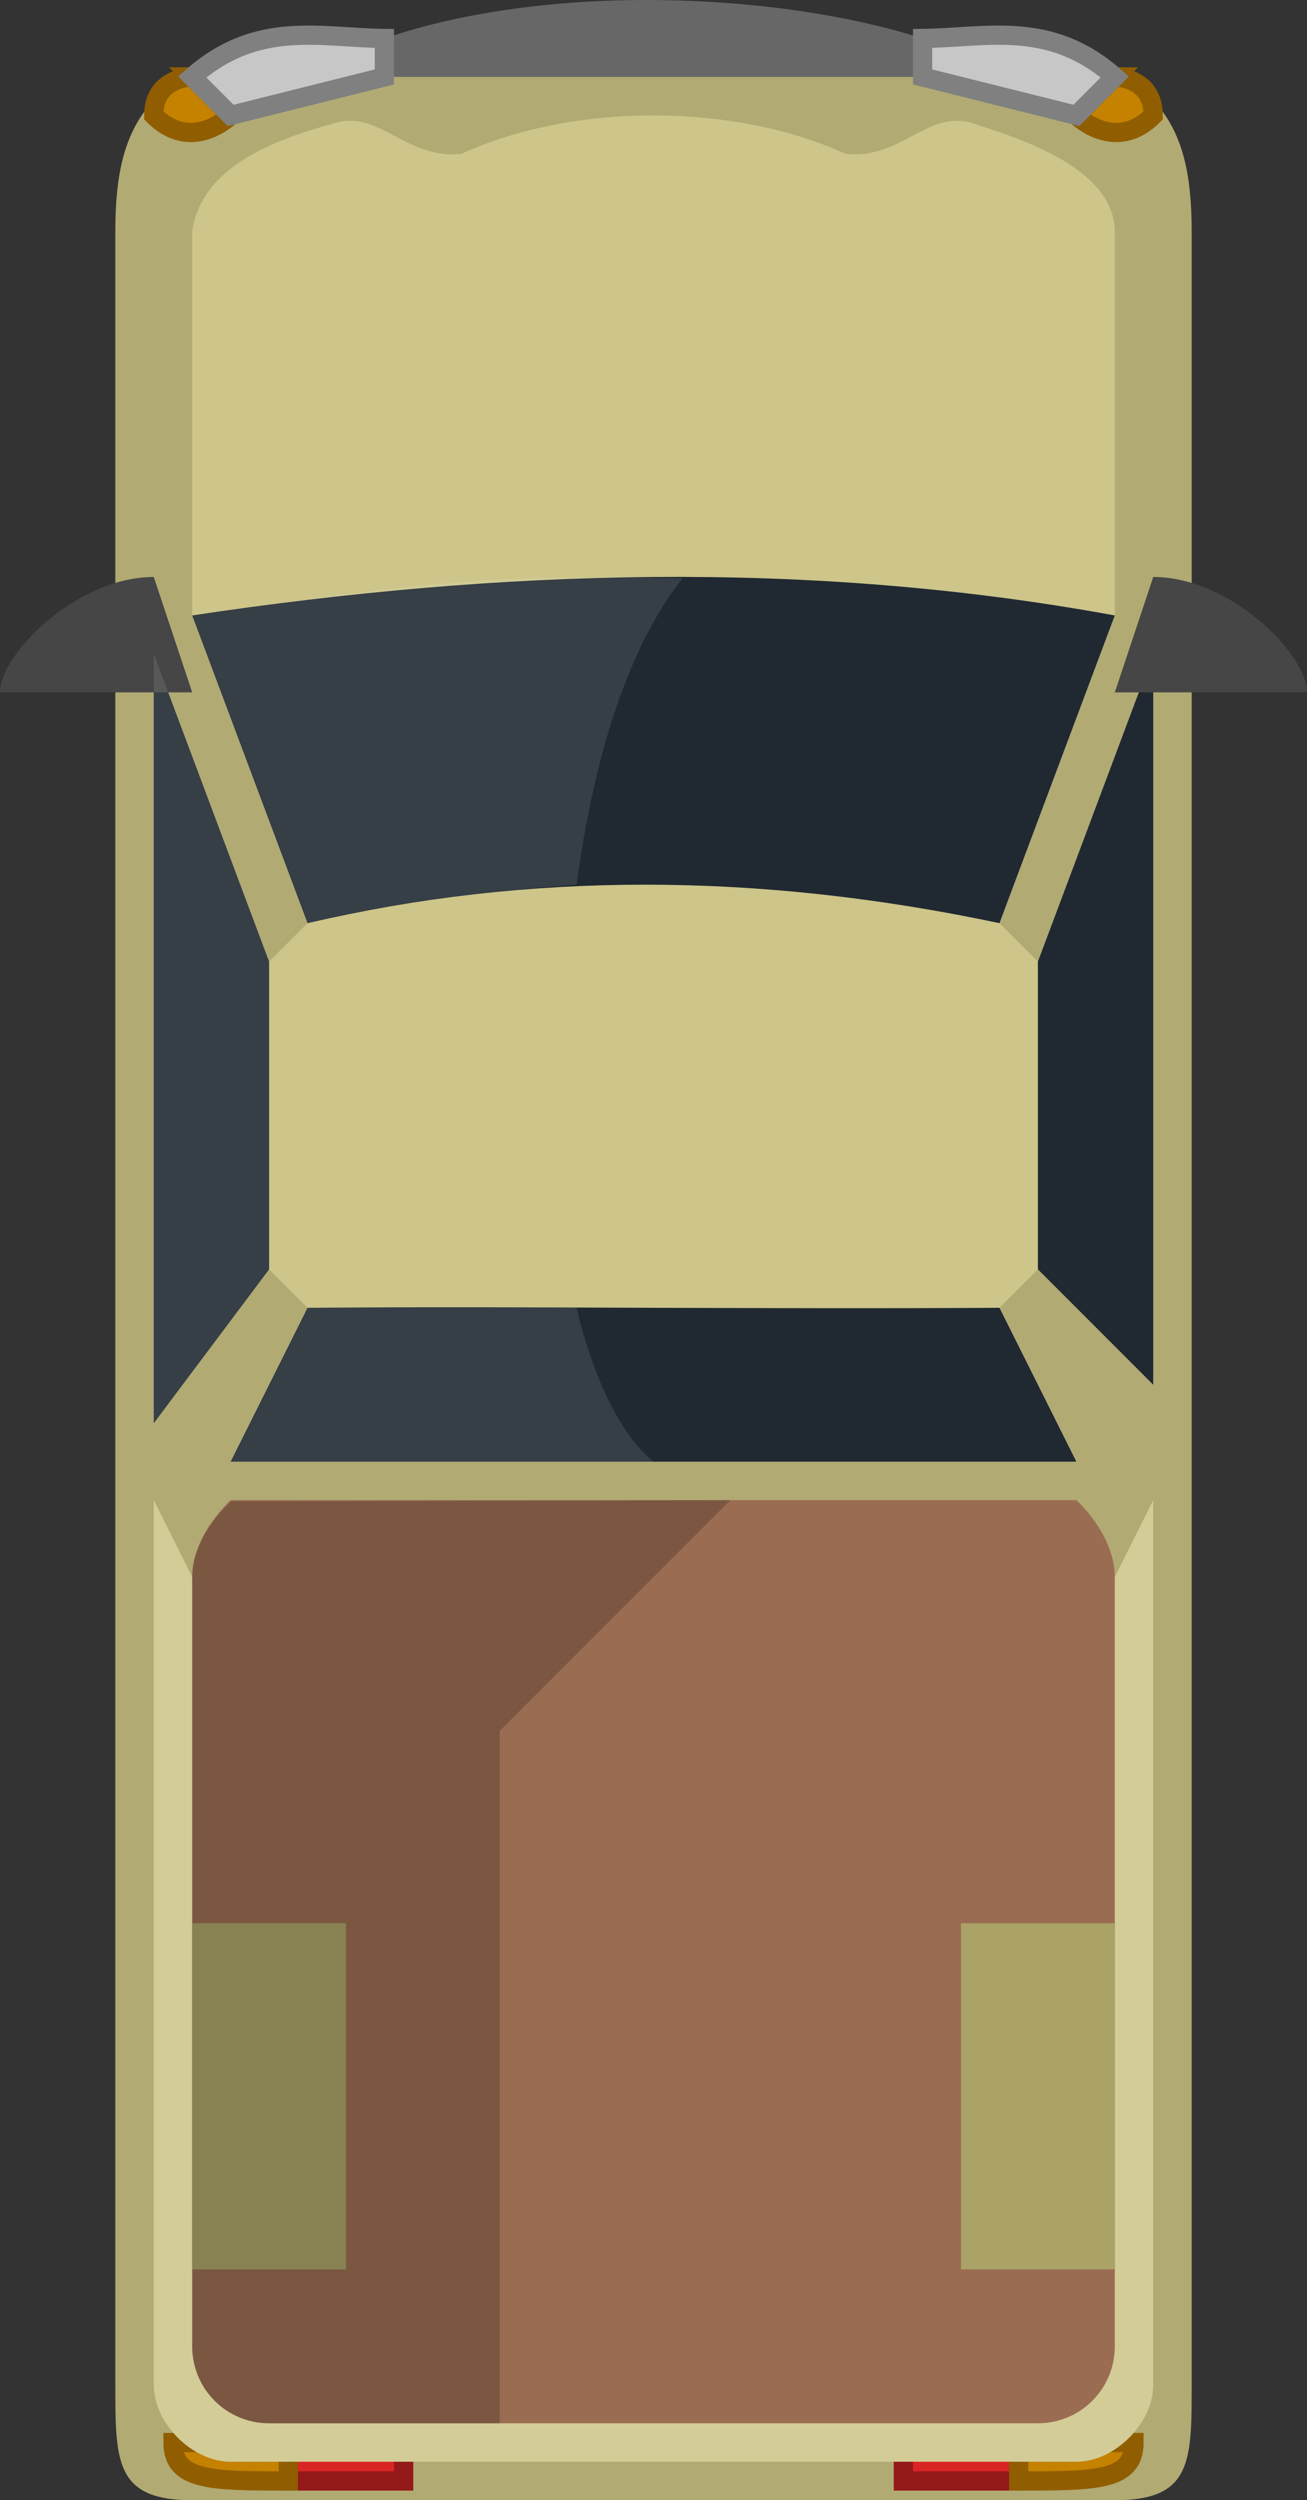 <?xml version="1.0" encoding="UTF-8"?>
<svg id="SVGRoot" version="1.1" viewBox="0 0 136 260" xmlns="http://www.w3.org/2000/svg">
 <rect x="0" y="0" width="136" height="260" fill="#333333" stroke="none"/>
 <path d="m12 24.001v224c0 8-3.8e-5 12 8 12h96c8 0 8-4 8-12v-224c0-12-4-16-16-20h-80c-12 4-16 8-16 20z" fill="#b1aa73" stroke-width="3.78"/>
 <path d="m28 132v-32l4-4-12-32v-40c1.121-7.165 9.558-9.714 15-11.25 4.5-1.25 7.375 3.875 13 3.25 11.927-5.428 28.517-5.238 40 0 5.625 0.625 8.5-4.5 13-3.25 5.556 1.756 14.853 4.823 15 11.25v40l-12 32 4 4v32l-4 4h-72z" fill="#cdc589" stroke-width="3.78"/>
 <path d="m20 64.001c32.017-4.812 63.995-5.855 96 0l-12 32c-25.065-5.301-48.956-5.372-72 0z" fill="#202932" stroke-width="3.78"/>
 <path d="m16 68.001 12 32v32l-12 16z" fill="#202932" stroke-width="3.78"/>
 <path d="m120 68.001v76l-12-12-4e-5 -32z" fill="#202932" stroke-width="3.78"/>
 <path d="m116 72.001 20 7e-6c0-4-8-12-16-12z" fill="#464646"/>
 <path d="m20 72.001-20 7e-6c0-4 8-12 16-12z" fill="#464646"/>
 <path d="m71.035 60.127c-5.469 6.847-9.201 18.133-11.035 31.874-5.513 0.365-19.018 1.696-28 4l-12-32c25.467-3.659 31.591-4.257 51.035-3.874z" fill="#fff" fill-opacity=".1" stroke-width="3.78"/>
 <path d="m16 68.001 12 32v32l-12 16z" fill="#fff" fill-opacity=".1" stroke-width="3.78"/>
 <path d="m94 258v-4h12v4z" fill="#da2525" stroke="#941919" stroke-width="2"/>
 <path d="m42 258v-4h-12v4z" fill="#da2525" stroke="#941919" stroke-width="2"/>
 <path d="m30 258v-4h-12c0 4 4 4 12 4z" fill="#c58100" stroke="#905e00" stroke-opacity=".996" stroke-width="2"/>
 <path d="m106 258v-4h12c0 4-4 4-12 4z" fill="#c58100" stroke="#905e00" stroke-opacity=".996" stroke-width="2"/>
 <path d="m40 4.001v4h56v-4c-15.26-4.875-39.123-5.775-56 0z" fill="#676767" stroke-width="3.78"/>
 <path d="m20 164h96l4-8v92c0 4-4 8-8 8h-88c-4 0-8-4-8-8v-92z" fill="#d3cc97"/>
 <path d="m24 156h88s4 3.568 4 8v80c5e-5 4.432-3.568 8-8 8h-80c-4.432 0-8-3.568-8-8v-80c0-4.432 4-8 4-8z" fill="#9a6d53"/>
 <rect x="20" y="200" width="16" height="36" ry="0" fill="#aaa266"/>
 <rect x="100" y="200" width="16" height="36" ry="0" fill="#aaa266"/>
 <path d="m32 136c24.013-0.171 47.985 0.171 72 0l8 16h-88z" fill="#202932" stroke-width="3.78"/>
 <path d="m60 136c0 1e-5 2.4 11.491 8 16l-44-1e-5 8-16z" fill="#fff" fill-opacity=".1" stroke-width="3.78"/>
 <path d="m24.086 156.13 51.914-0.126-24 24v72l-24 4e-5c-4.432 3e-5 -8-3.568-8-8v-80c0-4.432 4.086-7.874 4.086-7.874z" fill-opacity=".2"/>
 <path d="m20 8.001 4 4s-4 4-8 0c0-4 4-4 4-4z" fill="#c58100" stroke="#905e00" stroke-width="2"/>
 <path d="m20 8.001c6.743-5.968 13.357-4.074 20-4v4l-16 4z" fill="#c7c7c7" stroke="#808080" stroke-width="2"/>
 <path d="m116 8.001-4 4s4 4 8 0c0-4-4-4-4-4z" fill="#c58100" stroke="#905e00" stroke-width="2"/>
 <path d="m116 8.001c-6.743-5.968-13.357-4.074-20-4v4l16 4z" fill="#c7c7c7" stroke="#808080" stroke-width="2"/>
</svg>

